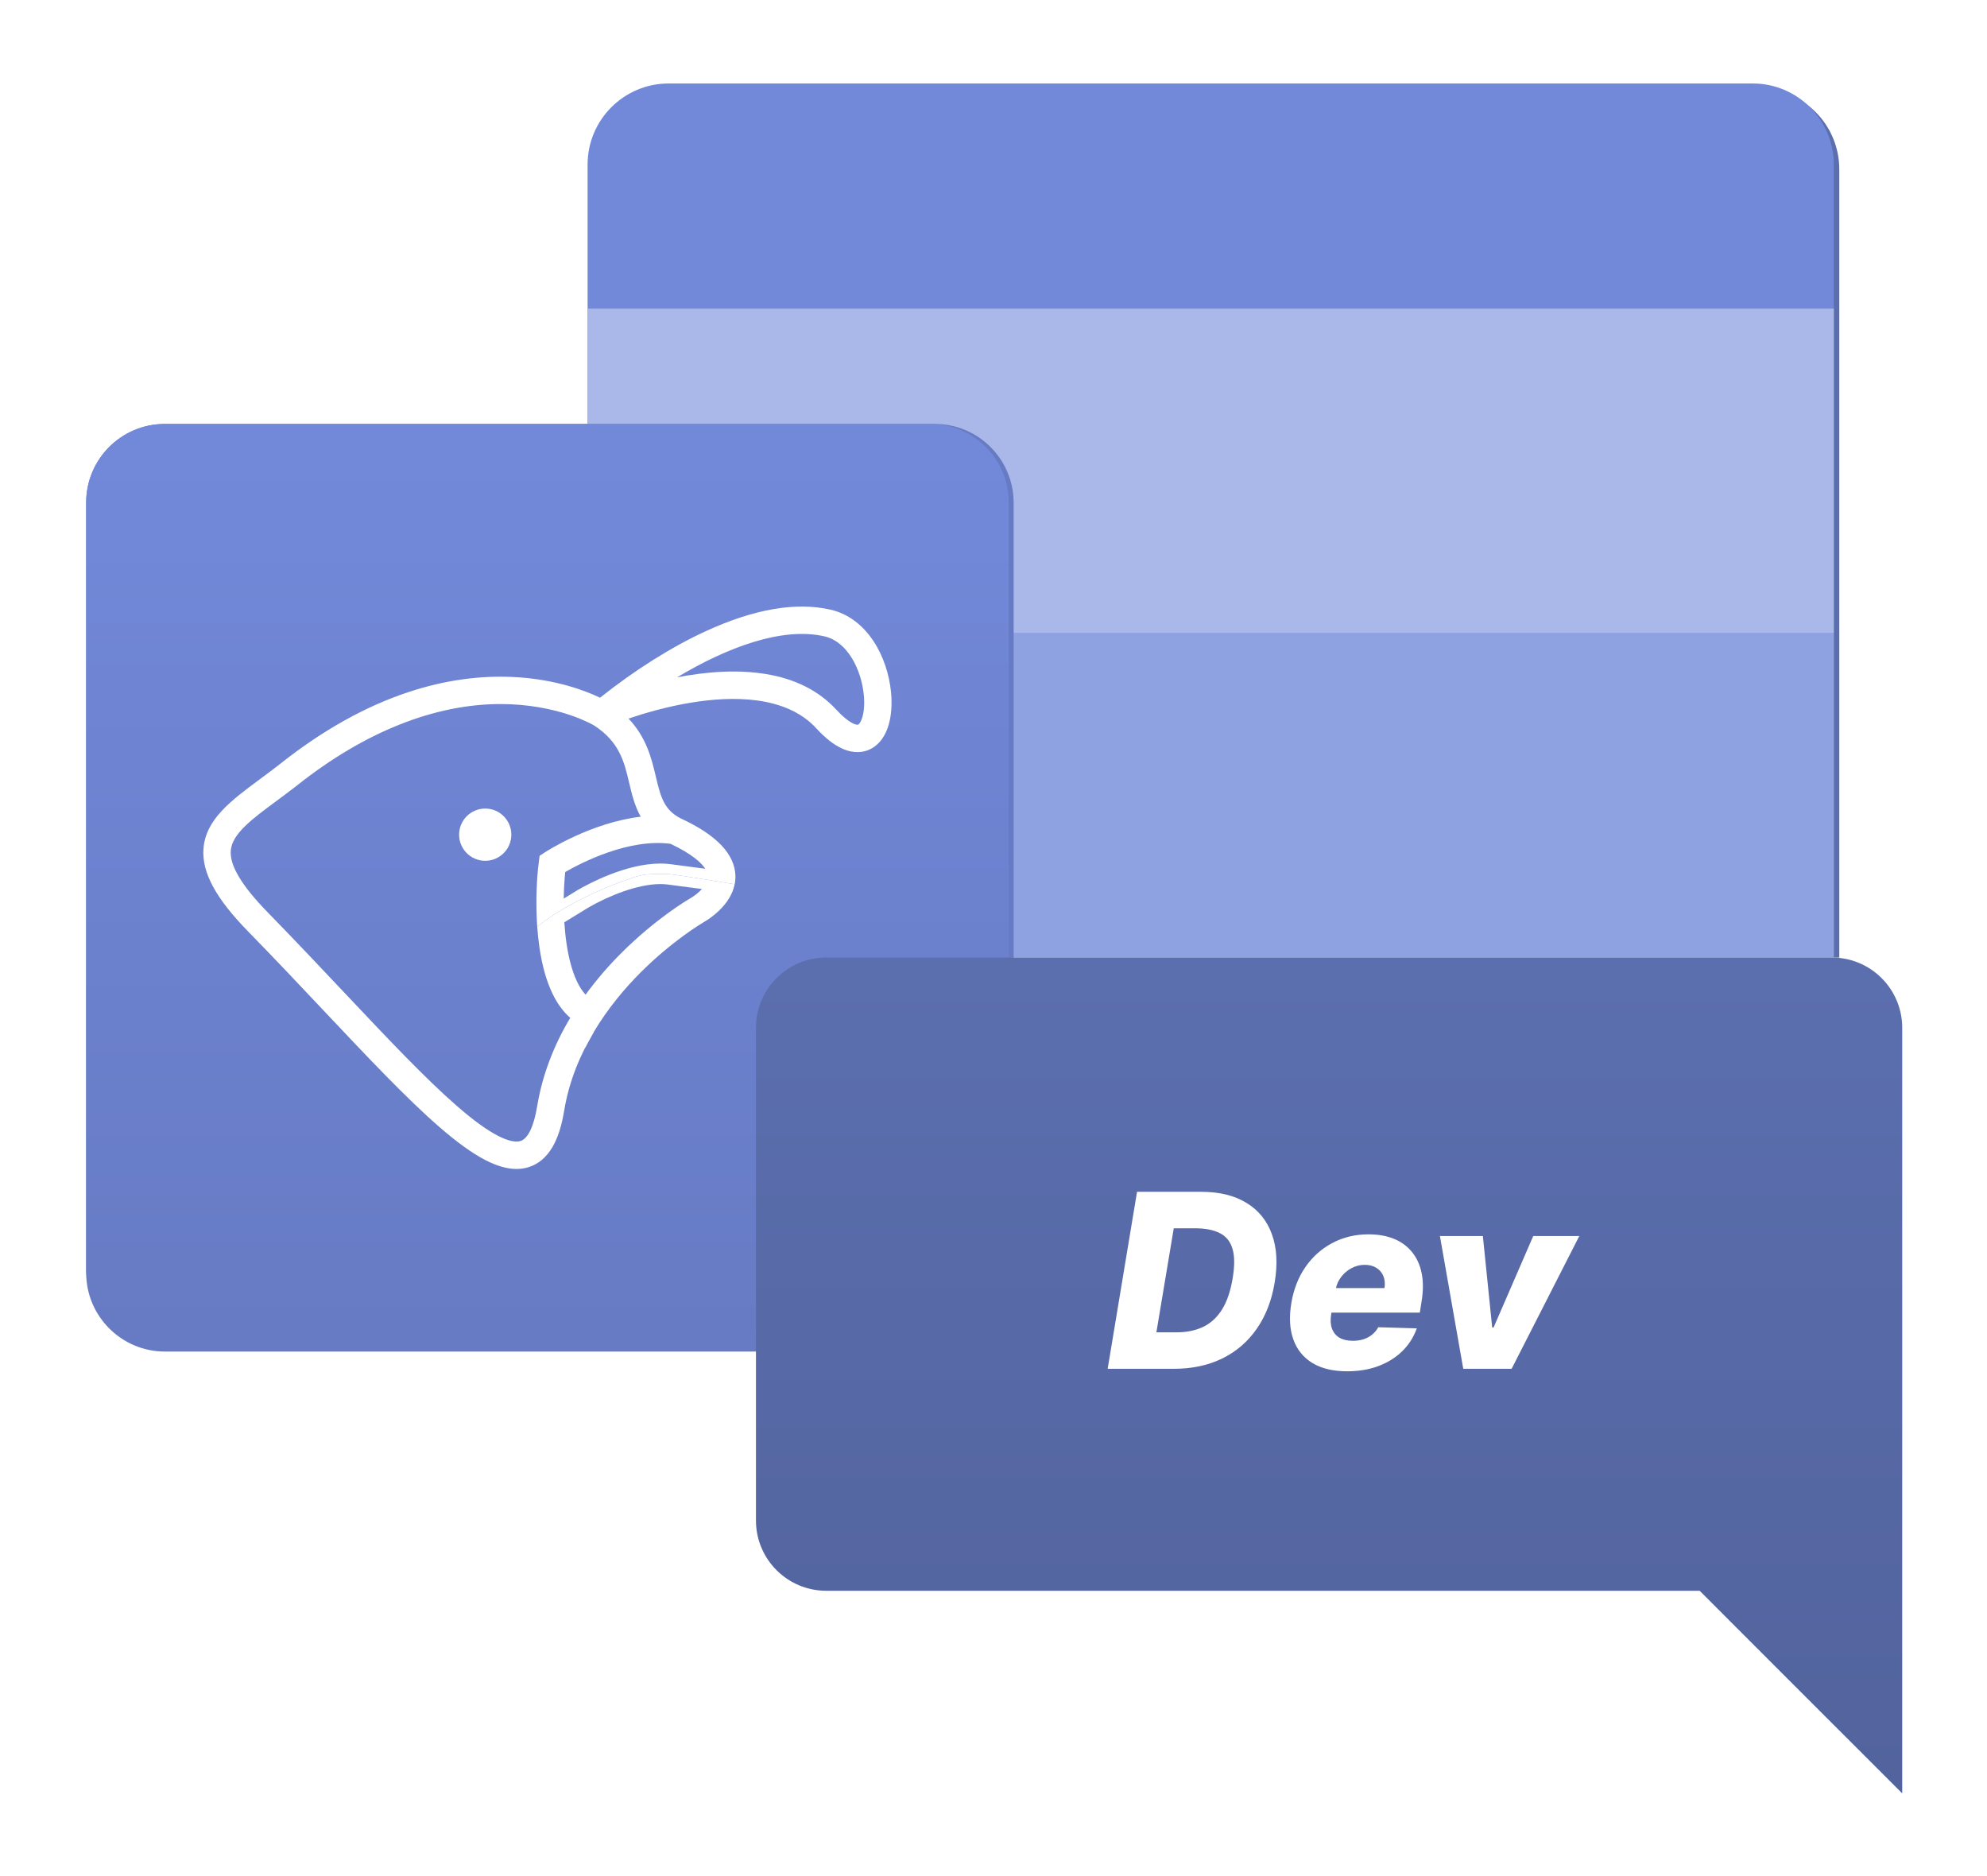 <svg width="196" height="185" viewBox="0 0 196 185" fill="none" xmlns="http://www.w3.org/2000/svg">
<g filter="url(#filter0_d_5_105)">
<path d="M66.5 8.7H173.43C177.845 8.7 181.43 12.285 181.43 16.7V117.634C181.43 122.049 177.845 125.634 173.43 125.634H66.5C62.085 125.634 58.5 122.049 58.5 117.634V16.7C58.5 12.285 62.085 8.7 66.5 8.7Z" fill="#5B6EAE"/>
</g>
<path d="M65.96 8.233H172.89C177.306 8.233 180.89 11.818 180.89 16.233V117.166C180.89 121.582 177.306 125.166 172.89 125.166H65.96C61.545 125.166 57.96 121.582 57.96 117.166V16.233C57.96 11.818 61.545 8.233 65.96 8.233Z" fill="#7289DA"/>
<path d="M180.89 62.439H57.96V94.439H180.89V62.439Z" fill="#8EA1E1"/>
<path d="M180.89 30.439H57.96V62.439H180.89V30.439Z" fill="#AAB8E9"/>
<g filter="url(#filter1_d_5_105)">
<path d="M181.43 94.439H73.701V119.17H181.43V94.439Z" fill="#EBEBEB"/>
</g>
<g filter="url(#filter2_d_5_105)">
<path d="M16.275 41.813H92.213C96.504 41.813 99.988 45.297 99.988 49.588V125.527C99.988 129.818 96.504 133.301 92.213 133.301H16.275C11.984 133.301 8.5 129.818 8.5 125.527V49.588C8.5 45.297 11.984 41.813 16.275 41.813Z" fill="#677BC4"/>
</g>
<path d="M16.233 41.813H91.767C96.035 41.813 99.5 45.278 99.5 49.546V125.08C99.5 129.348 96.035 132.813 91.767 132.813H16.233C11.965 132.813 8.5 129.348 8.5 125.08V49.546C8.5 45.278 11.965 41.813 16.233 41.813Z" fill="url(#paint0_linear_5_105)"/>
<path d="M47.863 84.897C49.285 84.897 50.438 83.744 50.438 82.321C50.438 80.899 49.285 79.745 47.863 79.745C46.44 79.745 45.287 80.899 45.287 82.321C45.287 83.744 46.44 84.897 47.863 84.897Z" fill="white"/>
<path d="M87.891 68.248C87.551 64.807 85.571 60.96 81.915 60.128C78.519 59.352 74.392 60.063 69.65 62.237C66.269 63.786 62.583 66.105 59.19 68.813C59.19 68.813 57.358 70.079 58.722 71.256C59.464 71.898 62 70.871 62 70.871C63.538 70.35 65.771 69.69 68.212 69.291C72.165 68.645 77.505 68.558 80.502 71.815C81.408 72.8 82.252 73.46 83.081 73.833C84.275 74.369 85.194 74.183 85.755 73.931C86.376 73.653 87.21 73.005 87.653 71.5C87.927 70.571 88.009 69.446 87.891 68.248ZM85.064 70.738C84.918 71.235 84.73 71.433 84.651 71.468C84.532 71.522 83.814 71.428 82.488 69.987C80.77 68.12 78.405 66.934 75.459 66.463C74.433 66.304 73.396 66.226 72.357 66.23C70.911 66.23 69.361 66.365 67.723 66.635C67.406 66.687 67.094 66.743 66.785 66.804C71.773 63.816 77.174 61.815 81.314 62.759C83.649 63.291 84.968 66.115 85.204 68.513C85.288 69.357 85.238 70.147 85.064 70.738Z" fill="white"/>
<path d="M69.35 90.99C69.906 90.672 70.423 90.289 70.889 89.849C71.747 89.04 72.282 88.138 72.469 87.209C69.992 86.797 66.294 86.197 65.841 86.204C64.508 86.228 63.765 86.117 62.586 86.507C56.547 88.506 53.332 91.107 52.993 91.39C53.042 92.085 53.114 92.784 53.216 93.473C53.478 95.252 53.907 96.77 54.491 97.985C54.971 98.982 55.559 99.786 56.248 100.387L57.713 103.337L58.572 101.777C59.994 99.392 61.681 97.422 63.166 95.934C66.253 92.841 69.161 91.102 69.35 90.99ZM57.761 98.1C56.482 96.717 55.852 93.889 55.666 90.962L58.052 89.5C59.993 88.381 62.867 87.192 65.142 87.192C65.384 87.191 65.625 87.206 65.864 87.237L69.239 87.681C68.889 88.054 68.487 88.374 68.044 88.629L68.01 88.647C67.878 88.724 64.735 90.556 61.312 93.971C60.022 95.252 58.835 96.633 57.762 98.1H57.761Z" fill="white"/>
<path d="M72.542 86.357C72.51 85.301 72.039 84.289 71.142 83.35C70.245 82.411 68.927 81.54 67.123 80.704C65.533 79.879 65.179 78.668 64.694 76.604C64.28 74.848 63.787 72.758 62 70.873L59.19 68.815C57.802 68.147 54.818 66.976 50.637 66.772C47.279 66.607 43.823 67.099 40.367 68.233C36.092 69.633 31.806 72.027 27.626 75.347C26.961 75.868 26.302 76.355 25.666 76.827C22.788 78.957 20.304 80.796 20.074 83.676C19.977 84.884 20.296 86.139 21.05 87.509C21.771 88.823 22.901 90.258 24.503 91.896C27.106 94.558 29.557 97.157 31.926 99.67C36.308 104.316 40.091 108.328 43.326 111.138C45.096 112.676 46.585 113.747 47.876 114.414C49.011 114.999 50.026 115.291 50.947 115.291C51.346 115.292 51.742 115.234 52.124 115.119C53.098 114.821 53.896 114.152 54.496 113.13C55.024 112.23 55.402 111.058 55.65 109.549C56.129 106.631 57.233 104.021 58.571 101.777L56.247 100.388C54.574 103.192 53.476 106.126 52.986 109.111C52.66 111.094 52.075 112.312 51.335 112.537C50.837 112.689 50.069 112.509 49.113 112.016C48.015 111.45 46.701 110.498 45.096 109.102C41.964 106.381 38.222 102.413 33.889 97.819C31.511 95.298 29.051 92.691 26.433 90.01C23.847 87.364 22.647 85.363 22.764 83.891C22.897 82.235 24.827 80.805 27.272 78.996C27.924 78.514 28.598 78.014 29.293 77.471L29.3 77.465C35.926 72.201 42.847 69.438 49.382 69.438C49.703 69.438 50.024 69.445 50.343 69.458C53.024 69.57 55.134 70.138 56.432 70.593C57.756 71.059 58.531 71.507 58.629 71.565C61.116 73.197 61.578 75.152 62.066 77.223C62.324 78.313 62.599 79.48 63.201 80.549C58.324 81.127 53.975 83.916 53.751 84.063L53.227 84.403L53.148 85.023C52.953 86.541 52.836 88.734 52.969 91.015C52.976 91.14 52.985 91.265 52.994 91.391C53.333 91.107 56.547 88.506 62.587 86.508C63.768 86.118 64.51 86.228 65.841 86.204C66.296 86.196 69.991 86.797 72.469 87.21C72.526 86.929 72.55 86.643 72.542 86.357ZM66.131 85.229C65.804 85.187 65.474 85.167 65.144 85.168C61.767 85.168 58.072 87.152 57.02 87.76L55.609 88.624C55.621 87.711 55.671 86.824 55.753 86.007C57.303 85.111 61.981 82.675 66.142 83.222C68.257 84.225 69.176 85.08 69.568 85.682L66.131 85.229Z" fill="white"/>
<g filter="url(#filter3_d_5_105)">
<path fill-rule="evenodd" clip-rule="evenodd" d="M187.637 146.892V101.37C187.637 97.545 184.531 94.439 180.706 94.439H81.5C77.674 94.439 74.569 97.545 74.569 101.37V149.961C74.569 153.786 77.674 156.892 81.5 156.892H167.654L172.645 161.884L187.637 176.875V149.961V146.892Z" fill="url(#paint1_linear_5_105)"/>
<path d="M115.807 135H109.261L112.159 117.545H118.509C120.281 117.545 121.759 117.906 122.94 118.628C124.128 119.344 124.966 120.372 125.455 121.713C125.949 123.048 126.043 124.639 125.736 126.486C125.44 128.27 124.847 129.798 123.955 131.071C123.068 132.344 121.932 133.318 120.545 133.994C119.159 134.665 117.58 135 115.807 135ZM114.068 131.403H116.071C117.048 131.403 117.912 131.227 118.662 130.875C119.418 130.517 120.043 129.946 120.537 129.162C121.031 128.372 121.384 127.335 121.594 126.051C121.798 124.824 121.79 123.855 121.568 123.145C121.352 122.429 120.932 121.918 120.307 121.611C119.688 121.298 118.878 121.142 117.878 121.142H115.781L114.068 131.403ZM132.878 135.247C131.509 135.247 130.372 134.977 129.469 134.438C128.571 133.892 127.94 133.116 127.577 132.111C127.213 131.099 127.148 129.898 127.381 128.506C127.608 127.153 128.071 125.972 128.77 124.96C129.474 123.943 130.361 123.153 131.429 122.591C132.497 122.023 133.688 121.739 135 121.739C135.932 121.739 136.759 121.884 137.48 122.173C138.202 122.463 138.798 122.895 139.27 123.469C139.741 124.037 140.063 124.736 140.233 125.565C140.403 126.395 140.398 127.347 140.216 128.42L140.054 129.46H128.685L129.068 127.04H136.568C136.636 126.597 136.599 126.202 136.457 125.855C136.315 125.509 136.085 125.239 135.767 125.045C135.455 124.847 135.071 124.747 134.616 124.747C134.156 124.747 133.724 124.855 133.321 125.071C132.923 125.281 132.585 125.565 132.307 125.923C132.028 126.281 131.847 126.685 131.761 127.134L131.31 129.614C131.219 130.165 131.244 130.636 131.386 131.028C131.528 131.42 131.773 131.722 132.119 131.932C132.466 132.136 132.912 132.239 133.457 132.239C133.821 132.239 134.162 132.19 134.48 132.094C134.798 131.991 135.082 131.841 135.332 131.642C135.588 131.437 135.795 131.19 135.955 130.901L139.756 131.011C139.449 131.869 138.974 132.616 138.332 133.253C137.69 133.884 136.906 134.375 135.98 134.727C135.06 135.074 134.026 135.247 132.878 135.247ZM155.783 121.909L149.109 135H144.337L142.036 121.909H146.271L147.192 130.926H147.328L151.24 121.909H155.783Z" fill="white"/>
</g>
<defs>
<filter id="filter0_d_5_105" x="50.5" y="0.7" width="138.93" height="132.934" filterUnits="userSpaceOnUse" color-interpolation-filters="sRGB">
<feFlood flood-opacity="0" result="BackgroundImageFix"/>
<feColorMatrix in="SourceAlpha" type="matrix" values="0 0 0 0 0 0 0 0 0 0 0 0 0 0 0 0 0 0 127 0" result="hardAlpha"/>
<feOffset/>
<feGaussianBlur stdDeviation="4"/>
<feColorMatrix type="matrix" values="0 0 0 0 0 0 0 0 0 0 0 0 0 0 0 0 0 0 0.5 0"/>
<feBlend mode="normal" in2="BackgroundImageFix" result="effect1_dropShadow_5_105"/>
<feBlend mode="normal" in="SourceGraphic" in2="effect1_dropShadow_5_105" result="shape"/>
</filter>
<filter id="filter1_d_5_105" x="65.701" y="86.439" width="123.729" height="40.731" filterUnits="userSpaceOnUse" color-interpolation-filters="sRGB">
<feFlood flood-opacity="0" result="BackgroundImageFix"/>
<feColorMatrix in="SourceAlpha" type="matrix" values="0 0 0 0 0 0 0 0 0 0 0 0 0 0 0 0 0 0 127 0" result="hardAlpha"/>
<feOffset/>
<feGaussianBlur stdDeviation="4"/>
<feColorMatrix type="matrix" values="0 0 0 0 0 0 0 0 0 0 0 0 0 0 0 0 0 0 0.5 0"/>
<feBlend mode="normal" in2="BackgroundImageFix" result="effect1_dropShadow_5_105"/>
<feBlend mode="normal" in="SourceGraphic" in2="effect1_dropShadow_5_105" result="shape"/>
</filter>
<filter id="filter2_d_5_105" x="0.5" y="33.813" width="107.488" height="107.488" filterUnits="userSpaceOnUse" color-interpolation-filters="sRGB">
<feFlood flood-opacity="0" result="BackgroundImageFix"/>
<feColorMatrix in="SourceAlpha" type="matrix" values="0 0 0 0 0 0 0 0 0 0 0 0 0 0 0 0 0 0 127 0" result="hardAlpha"/>
<feOffset/>
<feGaussianBlur stdDeviation="4"/>
<feColorMatrix type="matrix" values="0 0 0 0 0 0 0 0 0 0 0 0 0 0 0 0 0 0 0.5 0"/>
<feBlend mode="normal" in2="BackgroundImageFix" result="effect1_dropShadow_5_105"/>
<feBlend mode="normal" in="SourceGraphic" in2="effect1_dropShadow_5_105" result="shape"/>
</filter>
<filter id="filter3_d_5_105" x="66.569" y="86.439" width="129.068" height="98.436" filterUnits="userSpaceOnUse" color-interpolation-filters="sRGB">
<feFlood flood-opacity="0" result="BackgroundImageFix"/>
<feColorMatrix in="SourceAlpha" type="matrix" values="0 0 0 0 0 0 0 0 0 0 0 0 0 0 0 0 0 0 127 0" result="hardAlpha"/>
<feOffset/>
<feGaussianBlur stdDeviation="4"/>
<feColorMatrix type="matrix" values="0 0 0 0 0 0 0 0 0 0 0 0 0 0 0 0 0 0 0.5 0"/>
<feBlend mode="normal" in2="BackgroundImageFix" result="effect1_dropShadow_5_105"/>
<feBlend mode="normal" in="SourceGraphic" in2="effect1_dropShadow_5_105" result="shape"/>
</filter>
<linearGradient id="paint0_linear_5_105" x1="54" y1="41.813" x2="54" y2="132.813" gradientUnits="userSpaceOnUse">
<stop offset="0.017" stop-color="#7289DA"/>
<stop offset="0.991" stop-color="#677BC4"/>
</linearGradient>
<linearGradient id="paint1_linear_5_105" x1="119.051" y1="94.439" x2="119.051" y2="176.875" gradientUnits="userSpaceOnUse">
<stop offset="0.009" stop-color="#5B6EAE"/>
<stop offset="1" stop-color="#52639D"/>
</linearGradient>
</defs>
</svg>

